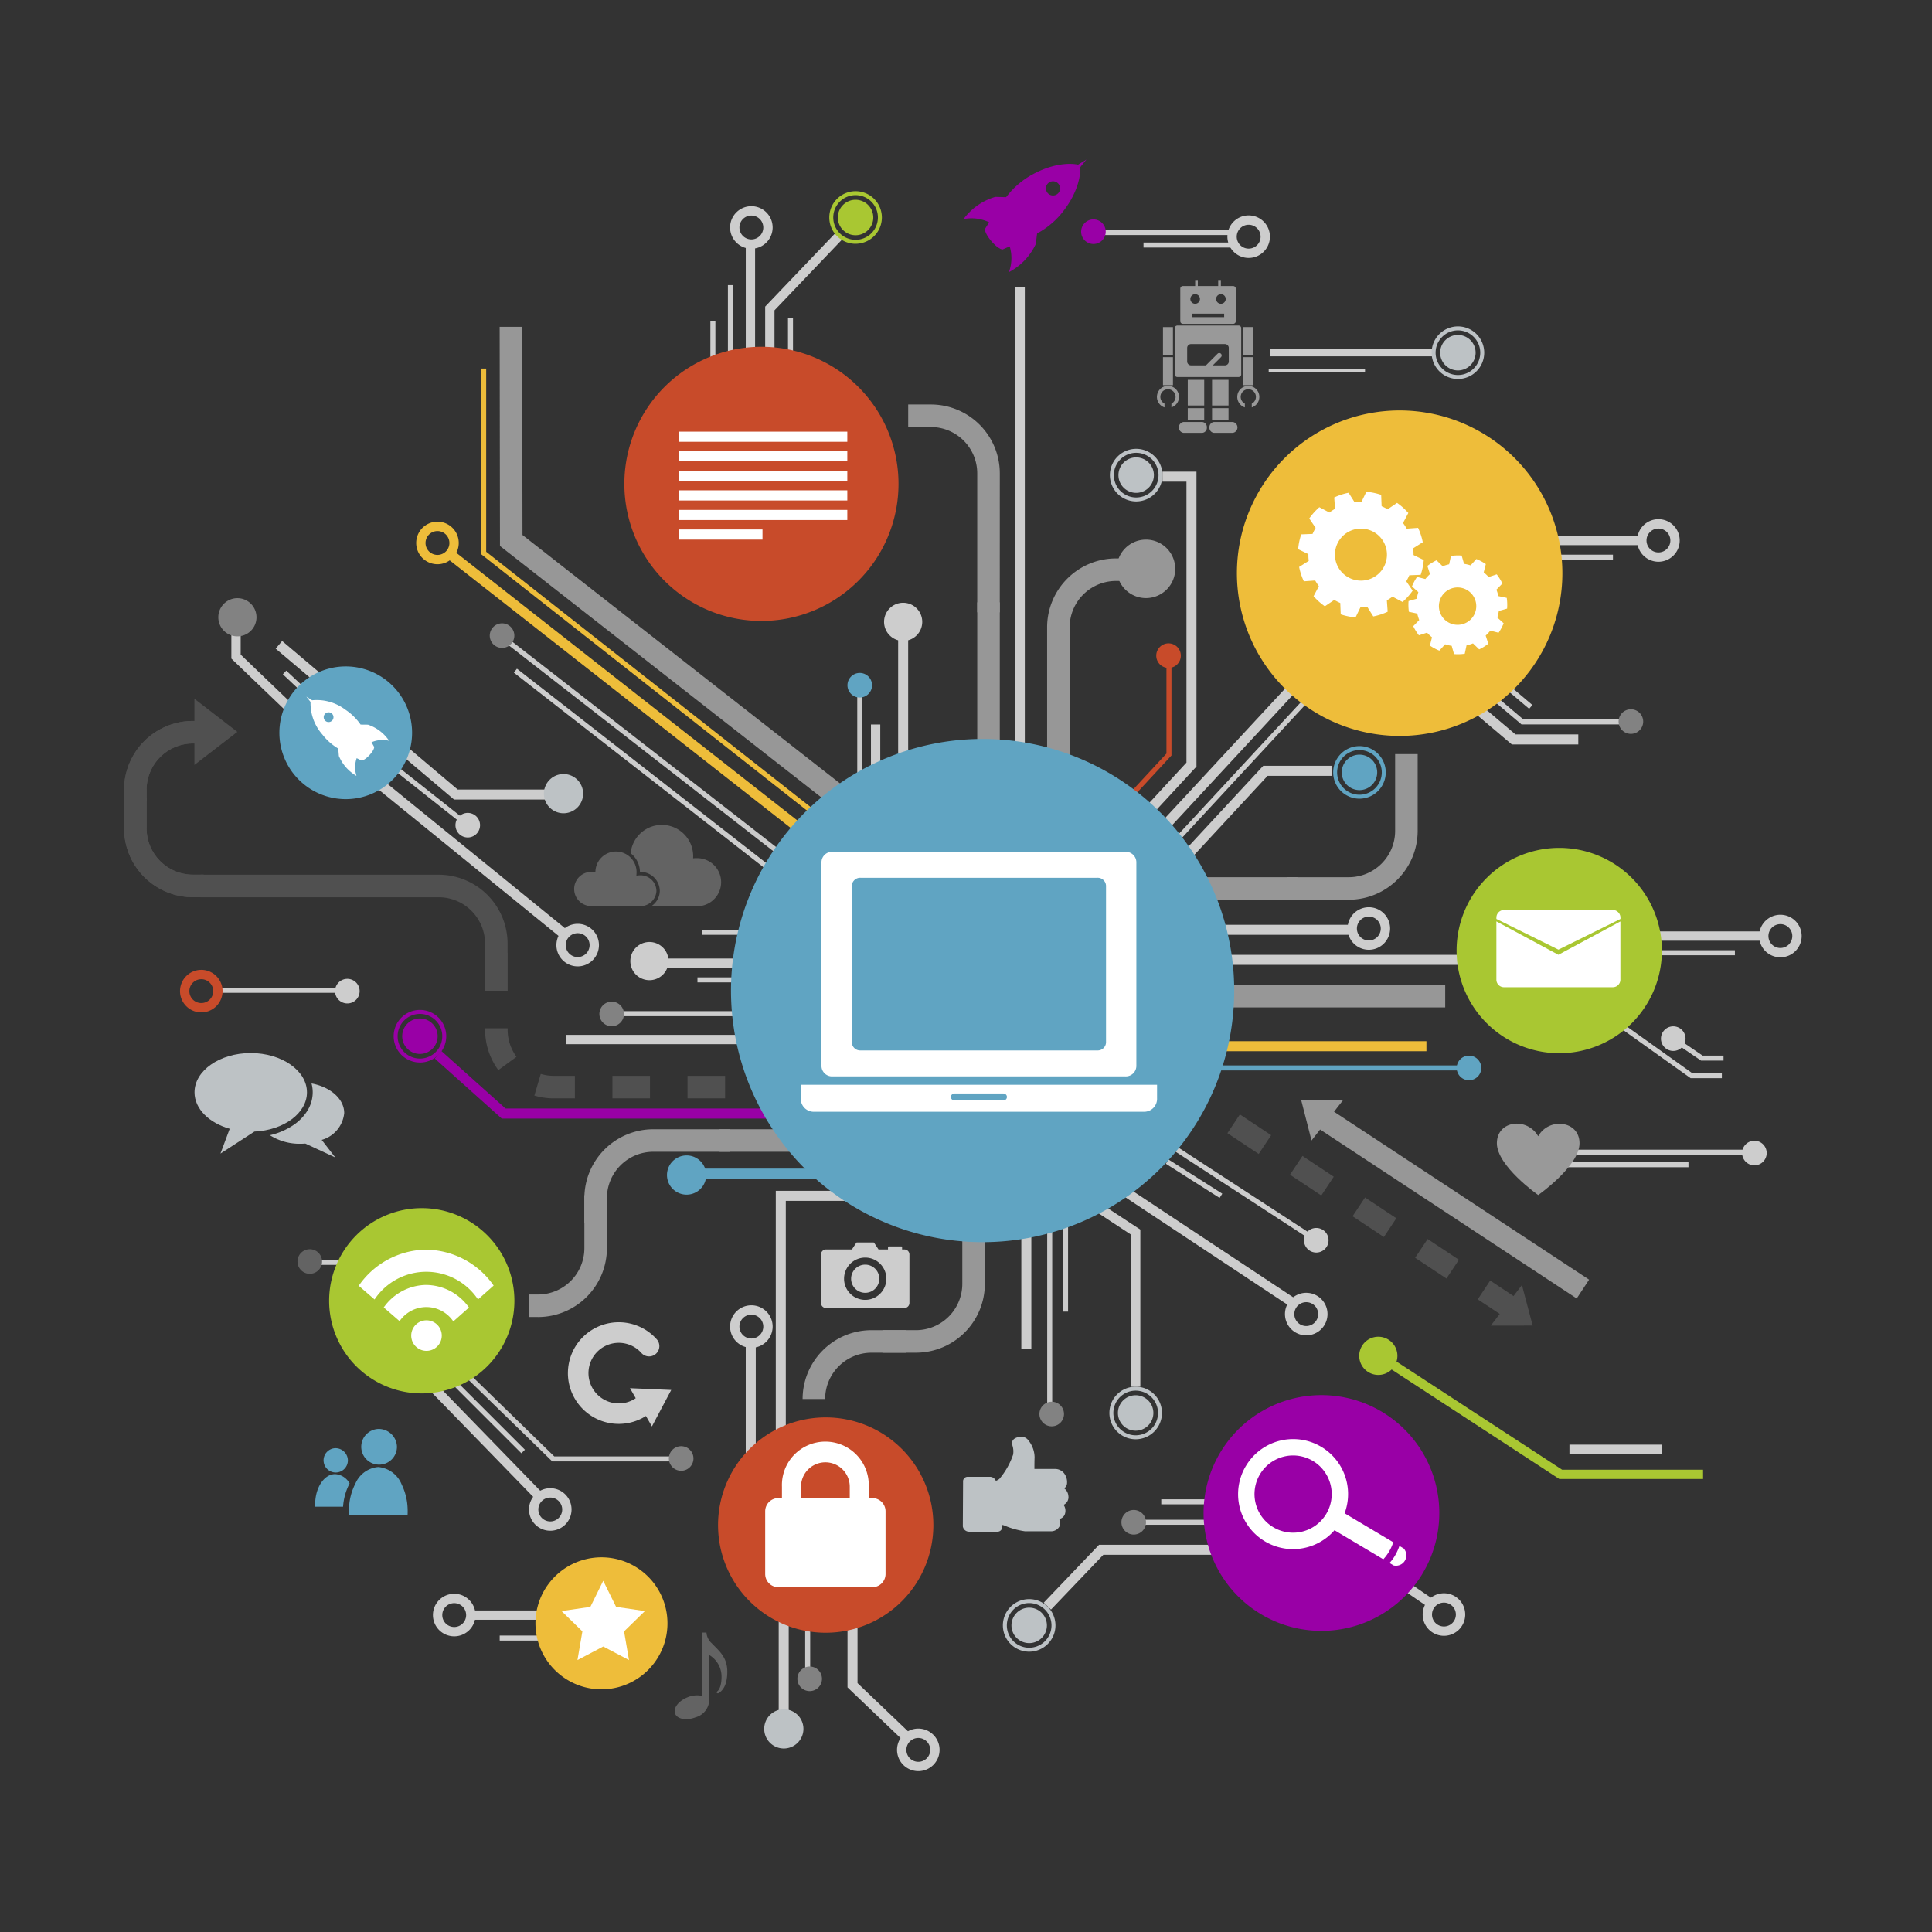 <svg xmlns="http://www.w3.org/2000/svg" xmlns:xlink="http://www.w3.org/1999/xlink" width="218" height="218" viewBox="0 0 218 218">
  <rect x="0" y="0" width="218" height="218" fill="#333333" stroke="none"/>
  <defs>
    <clipPath id="clip-path">
      <rect id="Rectangle_2458" data-name="Rectangle 2458" width="189.289" height="181.844" fill="none"/>
    </clipPath>
  </defs>
  <g id="Group_6501" data-name="Group 6501" transform="translate(-833 -1935)">
    <rect id="Rectangle_2486" data-name="Rectangle 2486" width="218" height="218" transform="translate(833 1935)" fill="none"/>
    <g id="Group_6498" data-name="Group 6498" transform="translate(847 1953)">
      <rect id="Rectangle_2389" data-name="Rectangle 2389" width="18.511" height="0.803" transform="translate(129.289 21.402)" fill="#cdcdcd"/>
      <rect id="Rectangle_2390" data-name="Rectangle 2390" width="20.199" height="1.13" transform="translate(63.755 113.861)" fill="#60a4c2"/>
      <path id="Path_26871" data-name="Path 26871" d="M214.583,515.068H184.4l-7.554-6.771.754-.841,7.232,6.482h29.751Z" transform="translate(-141.788 -406.857)" fill="#9900a6"/>
      <rect id="Rectangle_2391" data-name="Rectangle 2391" width="1.13" height="50.8" transform="translate(36.155 44.768) rotate(-51.877)" fill="#eebd3a"/>
      <rect id="Rectangle_2392" data-name="Rectangle 2392" width="0.565" height="43.523" transform="matrix(0.614, -0.789, 0.789, 0.614, 43.135, 54.603)" fill="#cacaca"/>
      <path id="Path_26872" data-name="Path 26872" d="M570.12,302.367l-.415-.384,4.68-5.051V286.749h.565v10.4Z" transform="translate(-456.766 -229.904)" fill="#c84b2a"/>
      <path id="Path_26873" data-name="Path 26873" d="M572.1,218.426l-.83-.766,6.63-7.183v-31.7h-2.709v-1.13h3.839v33.274Z" transform="translate(-458.024 -142.428)" fill="#cdcdcd"/>
      <rect id="Rectangle_2393" data-name="Rectangle 2393" width="18.787" height="1.13" transform="translate(120.009 86.35)" fill="#cdcdcd"/>
      <rect id="Rectangle_2394" data-name="Rectangle 2394" width="30.934" height="1.13" transform="translate(122.833 89.74)" fill="#cdcdcd"/>
      <g id="Group_6454" data-name="Group 6454">
        <g id="Group_6453" data-name="Group 6453" clip-path="url(#clip-path)">
          <path id="Path_26874" data-name="Path 26874" d="M698.812,430.419a2.4,2.4,0,1,1,2.4-2.4,2.4,2.4,0,0,1-2.4,2.4m0-3.743a1.346,1.346,0,1,0,1.346,1.346,1.348,1.348,0,0,0-1.346-1.346" transform="translate(-558.357 -341.249)" fill="#cdcdcd"/>
          <path id="Path_26875" data-name="Path 26875" d="M933.056,434.7a2.4,2.4,0,1,1,2.4-2.4,2.4,2.4,0,0,1-2.4,2.4m0-3.743A1.346,1.346,0,1,0,934.4,432.3a1.348,1.348,0,0,0-1.346-1.346" transform="translate(-746.164 -344.681)" fill="#cdcdcd"/>
          <path id="Path_26876" data-name="Path 26876" d="M232.893,761.091a2.4,2.4,0,1,1,2.4-2.4,2.4,2.4,0,0,1-2.4,2.4m0-3.743a1.346,1.346,0,1,0,1.346,1.346,1.348,1.348,0,0,0-1.346-1.346" transform="translate(-184.802 -606.368)" fill="#cdcdcd"/>
          <path id="Path_26877" data-name="Path 26877" d="M442.375,897.9a2.4,2.4,0,1,1,2.4-2.4,2.4,2.4,0,0,1-2.4,2.4m0-3.743a1.346,1.346,0,1,0,1.346,1.346,1.348,1.348,0,0,0-1.346-1.346" transform="translate(-352.756 -716.053)" fill="#cdcdcd"/>
          <path id="Path_26878" data-name="Path 26878" d="M630.408,36.628a2.4,2.4,0,1,1,2.4-2.4,2.4,2.4,0,0,1-2.4,2.4m0-3.743a1.346,1.346,0,1,0,1.346,1.346,1.348,1.348,0,0,0-1.346-1.346" transform="translate(-503.513 -25.523)" fill="#cdcdcd"/>
          <path id="Path_26879" data-name="Path 26879" d="M168.691,210.961a2.4,2.4,0,1,1,2.4-2.4,2.4,2.4,0,0,1-2.4,2.4m0-3.743a1.346,1.346,0,1,0,1.346,1.346,1.348,1.348,0,0,0-1.346-1.346" transform="translate(-133.328 -165.296)" fill="#eebd3a"/>
          <path id="Path_26880" data-name="Path 26880" d="M248.494,439.86a2.4,2.4,0,1,1,2.4-2.4,2.4,2.4,0,0,1-2.4,2.4m0-3.743a1.346,1.346,0,1,0,1.346,1.346,1.348,1.348,0,0,0-1.346-1.346" transform="translate(-197.311 -348.818)" fill="#cdcdcd"/>
          <path id="Path_26881" data-name="Path 26881" d="M347.357,657a2.4,2.4,0,1,1,2.4-2.4,2.4,2.4,0,0,1-2.4,2.4m0-3.743a1.346,1.346,0,1,0,1.346,1.346,1.348,1.348,0,0,0-1.346-1.346" transform="translate(-276.575 -522.915)" fill="#cdcdcd"/>
          <path id="Path_26882" data-name="Path 26882" d="M663.185,649.879a2.4,2.4,0,1,1,2.4-2.4,2.4,2.4,0,0,1-2.4,2.4m0-3.743a1.346,1.346,0,1,0,1.346,1.346,1.348,1.348,0,0,0-1.346-1.346" transform="translate(-529.793 -517.203)" fill="#cdcdcd"/>
          <path id="Path_26883" data-name="Path 26883" d="M347.357,31.4a2.4,2.4,0,1,1,2.4-2.4,2.4,2.4,0,0,1-2.4,2.4m0-3.743a1.346,1.346,0,1,0,1.346,1.346,1.348,1.348,0,0,0-1.346-1.346" transform="translate(-276.575 -21.334)" fill="#cdcdcd"/>
          <rect id="Rectangle_2395" data-name="Rectangle 2395" width="28.062" height="0.565" transform="translate(122.469 102.218)" fill="#60a4c2"/>
          <rect id="Rectangle_2396" data-name="Rectangle 2396" width="23.448" height="1.13" transform="translate(123.505 99.486)" fill="#eebd3a"/>
          <rect id="Rectangle_2397" data-name="Rectangle 2397" width="18.787" height="0.565" transform="translate(65.264 86.915)" fill="#cdcdcd"/>
          <rect id="Rectangle_2398" data-name="Rectangle 2398" width="18.787" height="0.565" transform="translate(64.699 92.282)" fill="#cdcdcd"/>
          <rect id="Rectangle_2399" data-name="Rectangle 2399" width="22.555" height="0.565" transform="translate(55.982 96.095)" fill="#cdcdcd"/>
          <path id="Path_26884" data-name="Path 26884" d="M68.151,271.995,61.068,265.2v-4.664h1.051v4.216l6.76,6.484Z" transform="translate(-48.962 -208.888)" fill="#cdcdcd"/>
          <path id="Path_26885" data-name="Path 26885" d="M590.805,298.219l-.829-.768,18.366-19.815h20.01v1.13H608.836Z" transform="translate(-473.019 -222.597)" fill="#cdcdcd"/>
          <path id="Path_26886" data-name="Path 26886" d="M556.6,365.672l-.829-.768,18.366-19.815h7.768v1.13h-7.275Z" transform="translate(-445.598 -276.678)" fill="#cdcdcd"/>
          <path id="Path_26887" data-name="Path 26887" d="M593.337,312.469l-.414-.384L611.2,292.361h19.887v.565h-19.64Z" transform="translate(-475.381 -234.403)" fill="#cdcdcd"/>
          <rect id="Rectangle_2400" data-name="Rectangle 2400" width="12.103" height="1.051" transform="translate(60.647 90.156)" fill="#cdcdcd"/>
          <rect id="Rectangle_2401" data-name="Rectangle 2401" width="20.764" height="1.051" transform="translate(49.912 98.771)" fill="#cdcdcd"/>
          <rect id="Rectangle_2402" data-name="Rectangle 2402" width="1.051" height="18.363" transform="translate(70.151 9.085)" fill="#cdcdcd"/>
          <path id="Path_26888" data-name="Path 26888" d="M748.631,692.282h-16.22l-20.9-13.646.575-.88,20.636,13.475h15.907Z" transform="translate(-570.462 -543.397)" fill="#a9c732"/>
          <path id="Path_26889" data-name="Path 26889" d="M365.961,63.262H364.91V49.586l8.056-8.439.76.725-7.765,8.135Z" transform="translate(-292.57 -32.99)" fill="#cdcdcd"/>
          <rect id="Rectangle_2403" data-name="Rectangle 2403" width="13.842" height="0.565" transform="translate(20.673 124.158)" fill="#cdcdcd"/>
          <path id="Path_26890" data-name="Path 26890" d="M524.283,795.783l-.817-.781,6.24-6.531h13.236v1.13H530.189Z" transform="translate(-419.693 -632.164)" fill="#cdcdcd"/>
          <rect id="Rectangle_2404" data-name="Rectangle 2404" width="10.029" height="0.565" transform="translate(113.784 153.483)" fill="#cacaca"/>
          <path id="Path_26891" data-name="Path 26891" d="M372.077,618.212h-1.13V587h8.192v1.13h-7.062Z" transform="translate(-297.41 -470.629)" fill="#cdcdcd"/>
          <rect id="Rectangle_2405" data-name="Rectangle 2405" width="1.13" height="15.538" transform="translate(70.147 133.457)" fill="#cdcdcd"/>
          <rect id="Rectangle_2406" data-name="Rectangle 2406" width="1.13" height="16.727" transform="translate(73.866 158.259)" fill="#cdcdcd"/>
          <rect id="Rectangle_2407" data-name="Rectangle 2407" width="0.565" height="26.67" transform="translate(111.346 107.199) rotate(-56.925)" fill="#cdcdcd"/>
          <rect id="Rectangle_2408" data-name="Rectangle 2408" width="0.565" height="21.753" transform="translate(104.163 120.768)" fill="#cacaca"/>
          <rect id="Rectangle_2409" data-name="Rectangle 2409" width="1.13" height="13.56" transform="translate(101.243 120.674)" fill="#cdcdcd"/>
          <path id="Path_26892" data-name="Path 26892" d="M240.861,169.511l-37.6-29.583V118.979h.565v20.674l37.383,29.414Z" transform="translate(-162.967 -95.393)" fill="#eebd3a"/>
          <rect id="Rectangle_2410" data-name="Rectangle 2410" width="1.13" height="20.623" transform="translate(87.344 53.438)" fill="#cdcdcd"/>
          <path id="Path_26893" data-name="Path 26893" d="M118.7,291.925H106.413L86.289,274.9l.73-.863,19.808,16.76H118.7Z" transform="translate(-69.183 -219.71)" fill="#cdcdcd"/>
          <path id="Path_26894" data-name="Path 26894" d="M716,260.575h-7.5l-20.124-17.027.73-.863,19.808,16.76H716Z" transform="translate(-551.911 -194.575)" fill="#cdcdcd"/>
          <path id="Path_26895" data-name="Path 26895" d="M726.511,251.189H714.331l-.079-.067-19.966-16.894.365-.431,19.887,16.827h11.974Z" transform="translate(-556.65 -187.449)" fill="#cdcdcd"/>
          <rect id="Rectangle_2411" data-name="Rectangle 2411" width="0.565" height="26.154" transform="translate(138.578 45.084) rotate(-49.764)" fill="#cdcdcd"/>
          <rect id="Rectangle_2412" data-name="Rectangle 2412" width="10.417" height="1.051" transform="translate(163.091 145.009)" fill="#cdcdcd"/>
          <rect id="Rectangle_2413" data-name="Rectangle 2413" width="1.13" height="53.817" transform="translate(100.506 14.372)" fill="#cdcdcd"/>
          <rect id="Rectangle_2414" data-name="Rectangle 2414" width="0.565" height="16.103" transform="translate(82.73 60.218)" fill="#cacaca"/>
          <rect id="Rectangle_2415" data-name="Rectangle 2415" width="1.051" height="12.571" transform="translate(84.276 63.749)" fill="#cdcdcd"/>
          <rect id="Rectangle_2416" data-name="Rectangle 2416" width="10.871" height="0.401" transform="translate(129.155 23.61)" fill="#cdcdcd"/>
          <rect id="Rectangle_2417" data-name="Rectangle 2417" width="15.255" height="0.565" transform="translate(10.032 93.46)" fill="#cdcdcd"/>
          <path id="Path_26896" data-name="Path 26896" d="M191.393,373.242a1.387,1.387,0,1,1-1.424-1.349,1.387,1.387,0,0,1,1.424,1.349" transform="translate(-151.227 -298.168)" fill="#cdcdcd"/>
          <rect id="Rectangle_2418" data-name="Rectangle 2418" width="0.565" height="12.067" transform="matrix(0.62, -0.784, 0.784, 0.62, 28.434, 67.282)" fill="#cdcdcd"/>
          <rect id="Rectangle_2419" data-name="Rectangle 2419" width="1.13" height="29.458" transform="matrix(0.631, -0.776, 0.776, 0.631, 26.558, 69.334)" fill="#cdcdcd"/>
          <path id="Path_26897" data-name="Path 26897" d="M57.952,251.826a2.154,2.154,0,1,1-2.154-2.154,2.154,2.154,0,0,1,2.154,2.154" transform="translate(-43.01 -200.177)" fill="#828282"/>
          <path id="Path_26898" data-name="Path 26898" d="M313.446,569.07a2.213,2.213,0,1,1-2.213-2.213,2.213,2.213,0,0,1,2.213,2.213" transform="translate(-247.76 -454.483)" fill="#60a4c2"/>
          <path id="Path_26899" data-name="Path 26899" d="M570.011,171.572a2,2,0,1,1-2-2,2,2,0,0,1,2,2" transform="translate(-453.81 -135.959)" fill="#bdc2c5"/>
          <path id="Path_26900" data-name="Path 26900" d="M564.091,170.615a2.967,2.967,0,1,1,2.967-2.967,2.97,2.97,0,0,1-2.967,2.967m0-5.485a2.519,2.519,0,1,0,2.519,2.518,2.521,2.521,0,0,0-2.519-2.518" transform="translate(-449.887 -132.035)" fill="#bdc2c5"/>
          <path id="Path_26901" data-name="Path 26901" d="M569.719,705.375a2,2,0,1,1-2-2,2,2,0,0,1,2,2" transform="translate(-453.576 -563.94)" fill="#bdc2c5"/>
          <path id="Path_26902" data-name="Path 26902" d="M563.8,704.419a2.966,2.966,0,1,1,2.966-2.966,2.97,2.97,0,0,1-2.966,2.966m0-5.485a2.519,2.519,0,1,0,2.519,2.519,2.522,2.522,0,0,0-2.519-2.519" transform="translate(-449.653 -560.018)" fill="#bdc2c5"/>
          <path id="Path_26903" data-name="Path 26903" d="M162.332,490.921a2,2,0,1,1-2-2,2,2,0,0,1,2,2" transform="translate(-126.95 -392)" fill="#9900a6"/>
          <path id="Path_26904" data-name="Path 26904" d="M156.411,489.963A2.966,2.966,0,1,1,159.377,487a2.969,2.969,0,0,1-2.966,2.966m0-5.485A2.519,2.519,0,1,0,158.93,487a2.522,2.522,0,0,0-2.519-2.519" transform="translate(-123.025 -388.075)" fill="#9900a6"/>
          <path id="Path_26905" data-name="Path 26905" d="M251.034,149.075l-37.225-29.127-.036-24.725,2.543,0,.034,23.488L252.6,147.072Z" transform="translate(-171.394 -76.343)" fill="#979797"/>
          <path id="Path_26906" data-name="Path 26906" d="M527.929,250.589h-2.543V234.816a7.778,7.778,0,0,1,7.769-7.769h2.731v2.542h-2.731a5.233,5.233,0,0,0-5.226,5.227Z" transform="translate(-421.233 -182.037)" fill="#979797"/>
          <rect id="Rectangle_2420" data-name="Rectangle 2420" width="11.019" height="2.542" transform="translate(121.386 80.982)" fill="#979797"/>
          <path id="Path_26907" data-name="Path 26907" d="M669.119,354.871H662.2v-2.542h6.92a5.232,5.232,0,0,0,5.226-5.227v-8.663h2.543V347.1a7.778,7.778,0,0,1-7.769,7.769" transform="translate(-530.924 -271.347)" fill="#979797"/>
          <rect id="Rectangle_2421" data-name="Rectangle 2421" width="2.543" height="16.61" transform="translate(96.269 49.965)" fill="#979797"/>
          <path id="Path_26908" data-name="Path 26908" d="M456.633,162.909H454.09V147.231A5.232,5.232,0,0,0,448.864,142H446.3v-2.542h2.568a7.778,7.778,0,0,1,7.769,7.769Z" transform="translate(-357.822 -111.815)" fill="#979797"/>
          <rect id="Rectangle_2422" data-name="Rectangle 2422" width="7.931" height="2.542" transform="translate(67.194 109.421)" fill="#979797"/>
          <path id="Path_26909" data-name="Path 26909" d="M264.543,562.552H262v-2.825a7.778,7.778,0,0,1,7.769-7.769h8.616V554.5h-8.616a5.232,5.232,0,0,0-5.226,5.227Z" transform="translate(-210.061 -442.537)" fill="#979797"/>
          <path id="Path_26910" data-name="Path 26910" d="M231.451,603.236h-1.035v-2.542h1.035a5.232,5.232,0,0,0,5.226-5.226v-5.98h2.543v5.98a7.778,7.778,0,0,1-7.769,7.769" transform="translate(-184.738 -472.627)" fill="#979797"/>
          <path id="Path_26911" data-name="Path 26911" d="M388.74,674.091H386.2a7.777,7.777,0,0,1,7.769-7.768h3.889v2.542h-3.889a5.232,5.232,0,0,0-5.226,5.226" transform="translate(-309.637 -534.23)" fill="#979797"/>
          <path id="Path_26912" data-name="Path 26912" d="M435.449,621.922h-3.785V619.38h3.785a5.232,5.232,0,0,0,5.226-5.226v-6.379h2.543v6.379a7.777,7.777,0,0,1-7.769,7.768" transform="translate(-346.091 -487.289)" fill="#979797"/>
          <path id="Path_26913" data-name="Path 26913" d="M571.642,219.653a3.3,3.3,0,1,1-3.3-3.3,3.3,3.3,0,0,1,3.3,3.3" transform="translate(-453.034 -173.466)" fill="#979797"/>
          <path id="Path_26914" data-name="Path 26914" d="M669.972,535.249l4.728.034-3.556,4.547Z" transform="translate(-537.156 -429.141)" fill="#979797"/>
          <path id="Path_26915" data-name="Path 26915" d="M782.631,645.2l-4.728.006,3.518-4.577Z" transform="translate(-623.69 -513.627)" fill="#505050"/>
          <path id="Path_26916" data-name="Path 26916" d="M659.652,566.646l-3.4-2.254,1.406-2.118,3.4,2.254Zm-6.928-4.6-3.531-2.343,1.406-2.118,3.531,2.343Zm-7.062-4.686-3.531-2.343,1.406-2.118,3.531,2.343Zm-7.061-4.687-3.531-2.343,1.406-2.118,3.531,2.343Zm-7.062-4.686-3.531-2.343,1.406-2.118,3.531,2.343Z" transform="translate(-503.511 -435.779)" fill="#505050"/>
          <rect id="Rectangle_2423" data-name="Rectangle 2423" width="2.543" height="36.131" transform="translate(133.733 108.646) rotate(-56.637)" fill="#979797"/>
          <path id="Path_26917" data-name="Path 26917" d="M232.57,468.119h-4.238v-2.542h4.238Zm-8.475,0h-4.238v-2.542h4.238Zm-8.475,0h-2.361a7.782,7.782,0,0,1-2.211-.32l.723-2.438a5.228,5.228,0,0,0,1.489.215h2.361Zm-8.638-3.19a7.71,7.71,0,0,1-1.493-4.579v-.141h2.543v.141a5.185,5.185,0,0,0,1,3.079Zm1.05-8.958h-2.543v-4.237h2.543Z" transform="translate(-164.753 -362.182)" fill="#505050"/>
          <path id="Path_26918" data-name="Path 26918" d="M8.993,374.759H7.769A7.777,7.777,0,0,1,0,366.991V363.6H2.543v3.39a5.232,5.232,0,0,0,5.226,5.226H8.993Z" transform="translate(0 -291.52)" fill="#505050"/>
          <path id="Path_26919" data-name="Path 26919" d="M8.993,374.759H7.769A7.777,7.777,0,0,1,0,366.991V363.6H2.543v3.39a5.232,5.232,0,0,0,5.226,5.226H8.993Z" transform="translate(0 -291.52)" fill="#505050"/>
          <path id="Path_26920" data-name="Path 26920" d="M2.543,328.552H0v-1.224a7.777,7.777,0,0,1,7.769-7.768h.848V322.1H7.769a5.232,5.232,0,0,0-5.226,5.226Z" transform="translate(0 -256.209)" fill="#505050"/>
          <path id="Path_26921" data-name="Path 26921" d="M2.543,328.552H0v-1.224a7.777,7.777,0,0,1,7.769-7.768h.848V322.1H7.769a5.232,5.232,0,0,0-5.226,5.226Z" transform="translate(0 -256.209)" fill="#505050"/>
          <path id="Path_26922" data-name="Path 26922" d="M44.878,310.668,40.033,314.4v-7.468Z" transform="translate(-32.097 -246.087)" fill="#505050"/>
          <path id="Path_26923" data-name="Path 26923" d="M78.214,416.073H75.671v-1.224a5.232,5.232,0,0,0-5.226-5.226H43.58V407.08H70.445a7.778,7.778,0,0,1,7.769,7.768Z" transform="translate(-34.941 -326.38)" fill="#505050"/>
          <rect id="Rectangle_2424" data-name="Rectangle 2424" width="25.426" height="2.542" transform="translate(123.646 93.13)" fill="#979797"/>
          <path id="Path_26924" data-name="Path 26924" d="M705.19,674.371a2.154,2.154,0,1,1,2.154-2.154,2.154,2.154,0,0,1-2.154,2.154" transform="translate(-563.665 -537.229)" fill="#a9c732"/>
          <path id="Path_26925" data-name="Path 26925" d="M290.318,449.686a2.154,2.154,0,1,1,2.154-2.154,2.154,2.154,0,0,1-2.154,2.154" transform="translate(-231.038 -357.086)" fill="#cdcdcd"/>
          <path id="Path_26926" data-name="Path 26926" d="M537.742,601.608h-1.051V584.45l-9.014-5.918.577-.878,9.488,6.229Z" transform="translate(-423.07 -463.139)" fill="#cdcdcd"/>
          <rect id="Rectangle_2425" data-name="Rectangle 2425" width="1.051" height="27.62" transform="translate(108.702 114.261) rotate(-56.472)" fill="#cdcdcd"/>
          <path id="Path_26927" data-name="Path 26927" d="M741.564,820.885a2.4,2.4,0,1,1,2.4-2.4,2.4,2.4,0,0,1-2.4,2.4m0-3.743a1.346,1.346,0,1,0,1.346,1.346,1.348,1.348,0,0,0-1.346-1.346" transform="translate(-592.634 -654.308)" fill="#cdcdcd"/>
          <rect id="Rectangle_2426" data-name="Rectangle 2426" width="1.051" height="7.013" transform="translate(141.466 159.458) rotate(-55.67)" fill="#cdcdcd"/>
          <path id="Path_26928" data-name="Path 26928" d="M410.292,24.927a2,2,0,1,1-2-2,2,2,0,0,1,2,2" transform="translate(-325.754 -18.385)" fill="#a9c732"/>
          <path id="Path_26929" data-name="Path 26929" d="M404.372,23.97A2.967,2.967,0,1,1,407.339,21a2.97,2.97,0,0,1-2.967,2.967m0-5.486A2.519,2.519,0,1,0,406.891,21a2.522,2.522,0,0,0-2.518-2.519" transform="translate(-321.831 -14.461)" fill="#a9c732"/>
          <path id="Path_26930" data-name="Path 26930" d="M509.1,826.283a2,2,0,1,1-2-2,2,2,0,0,1,2,2" transform="translate(-404.971 -660.88)" fill="#bdc2c5"/>
          <path id="Path_26931" data-name="Path 26931" d="M503.177,825.327a2.967,2.967,0,1,1,2.966-2.967,2.97,2.97,0,0,1-2.966,2.967m0-5.486a2.519,2.519,0,1,0,2.518,2.519,2.522,2.522,0,0,0-2.518-2.519" transform="translate(-401.048 -656.956)" fill="#bdc2c5"/>
          <path id="Path_26932" data-name="Path 26932" d="M418.309,846.663l-6.531-6.24V833.2h1.13v6.741l6.182,5.906Z" transform="translate(-330.147 -668.025)" fill="#cdcdcd"/>
          <path id="Path_26933" data-name="Path 26933" d="M590.279,276.74a1.387,1.387,0,1,1-1.424-1.349,1.388,1.388,0,0,1,1.424,1.349" transform="translate(-471.038 -220.797)" fill="#c84b2a"/>
          <path id="Path_26934" data-name="Path 26934" d="M761.286,511.4a1.387,1.387,0,1,1-1.424-1.349,1.387,1.387,0,0,1,1.424,1.349" transform="translate(-608.144 -408.936)" fill="#60a4c2"/>
          <path id="Path_26935" data-name="Path 26935" d="M414.522,293.6a1.387,1.387,0,1,1-1.424-1.349,1.387,1.387,0,0,1,1.424,1.349" transform="translate(-330.123 -234.317)" fill="#60a4c2"/>
          <path id="Path_26936" data-name="Path 26936" d="M853.441,314.263a1.387,1.387,0,1,1-1.424-1.349,1.387,1.387,0,0,1,1.424,1.349" transform="translate(-682.03 -250.881)" fill="#828282"/>
          <path id="Path_26937" data-name="Path 26937" d="M210.917,265.338a1.387,1.387,0,1,1-1.424-1.349,1.387,1.387,0,0,1,1.424,1.349" transform="translate(-166.881 -211.655)" fill="#828282"/>
          <path id="Path_26938" data-name="Path 26938" d="M273.315,480.7a1.387,1.387,0,1,1-1.424-1.349,1.387,1.387,0,0,1,1.424,1.349" transform="translate(-216.909 -384.327)" fill="#828282"/>
          <path id="Path_26939" data-name="Path 26939" d="M523.776,708.4a1.387,1.387,0,1,1-1.424-1.349,1.387,1.387,0,0,1,1.424,1.349" transform="translate(-417.718 -566.883)" fill="#828282"/>
          <rect id="Rectangle_2427" data-name="Rectangle 2427" width="0.565" height="21.753" transform="translate(76.854 150.645)" fill="#cacaca"/>
          <path id="Path_26940" data-name="Path 26940" d="M386.02,859.112a1.387,1.387,0,1,1-1.424-1.349,1.387,1.387,0,0,1,1.424,1.349" transform="translate(-307.271 -687.719)" fill="#828282"/>
          <path id="Path_26941" data-name="Path 26941" d="M570.459,770a1.387,1.387,0,1,1-1.424-1.349A1.387,1.387,0,0,1,570.459,770" transform="translate(-455.147 -616.271)" fill="#828282"/>
          <path id="Path_26942" data-name="Path 26942" d="M673.308,610.872a1.387,1.387,0,1,1,1.007-1.683,1.387,1.387,0,0,1-1.007,1.683" transform="translate(-538.447 -487.581)" fill="#cdcdcd"/>
          <path id="Path_26943" data-name="Path 26943" d="M101.484,621.6a1.387,1.387,0,1,1-1.424-1.349,1.386,1.386,0,0,1,1.424,1.349" transform="translate(-79.142 -497.293)" fill="#636363"/>
          <rect id="Rectangle_2428" data-name="Rectangle 2428" width="1.051" height="17.28" transform="matrix(0.717, -0.697, 0.697, 0.717, 34.653, 139.058)" fill="#cdcdcd"/>
          <path id="Path_26944" data-name="Path 26944" d="M243.381,351.99a2.213,2.213,0,1,1-2.213-2.213,2.213,2.213,0,0,1,2.213,2.213" transform="translate(-191.584 -280.437)" fill="#bdc2c5"/>
          <path id="Path_26945" data-name="Path 26945" d="M368.786,884.309a2.213,2.213,0,1,1-2.213-2.213,2.213,2.213,0,0,1,2.213,2.213" transform="translate(-292.129 -707.229)" fill="#bdc2c5"/>
          <path id="Path_26946" data-name="Path 26946" d="M214.652,696.873H200.06l-.082-.08-10.713-10.43.394-.4,10.63,10.349h14.363Z" transform="translate(-151.745 -549.973)" fill="#cacaca"/>
          <path id="Path_26947" data-name="Path 26947" d="M312.868,733.705a1.387,1.387,0,1,1-1.424-1.349,1.387,1.387,0,0,1,1.424,1.349" transform="translate(-248.621 -587.173)" fill="#828282"/>
          <path id="Path_26948" data-name="Path 26948" d="M120.086,467.773a1.387,1.387,0,1,1,1.424,1.349,1.387,1.387,0,0,1-1.424-1.349" transform="translate(-96.28 -373.899)" fill="#cdcdcd"/>
          <rect id="Rectangle_2429" data-name="Rectangle 2429" width="20.999" height="0.565" transform="translate(163.055 111.728)" fill="#cdcdcd"/>
          <path id="Path_26949" data-name="Path 26949" d="M920.968,559.926a1.387,1.387,0,1,1,1.424,1.349,1.387,1.387,0,0,1-1.424-1.349" transform="translate(-738.394 -447.784)" fill="#cdcdcd"/>
          <rect id="Rectangle_2430" data-name="Rectangle 2430" width="15.255" height="0.565" transform="translate(161.266 113.14)" fill="#cdcdcd"/>
          <rect id="Rectangle_2431" data-name="Rectangle 2431" width="15.726" height="0.565" transform="translate(109.285 7.955)" fill="#cdcdcd"/>
          <path id="Path_26950" data-name="Path 26950" d="M547.528,35.43a1.387,1.387,0,1,1-1.424-1.349,1.387,1.387,0,0,1,1.424,1.349" transform="translate(-436.762 -27.324)" fill="#9900a6"/>
          <rect id="Rectangle_2432" data-name="Rectangle 2432" width="10.406" height="0.565" transform="translate(115.029 9.367)" fill="#cdcdcd"/>
          <path id="Path_26951" data-name="Path 26951" d="M436.888,254.436a2.154,2.154,0,1,1-2.154-2.154,2.154,2.154,0,0,1,2.154,2.154" transform="translate(-346.825 -202.269)" fill="#cdcdcd"/>
          <rect id="Rectangle_2433" data-name="Rectangle 2433" width="16.138" height="1.051" transform="translate(169.235 87.097)" fill="#cdcdcd"/>
          <rect id="Rectangle_2434" data-name="Rectangle 2434" width="0.565" height="10.92" transform="translate(37.108 138.26) rotate(-45.001)" fill="#cdcdcd"/>
          <rect id="Rectangle_2435" data-name="Rectangle 2435" width="0.565" height="41.507" transform="translate(43.982 57.898) rotate(-52.061)" fill="#cdcdcd"/>
          <rect id="Rectangle_2436" data-name="Rectangle 2436" width="0.565" height="6.462" transform="matrix(0.685, -0.729, 0.729, 0.685, 17.915, 58.084)" fill="#cdcdcd"/>
          <rect id="Rectangle_2437" data-name="Rectangle 2437" width="0.565" height="14.314" transform="translate(105.952 115.683)" fill="#cdcdcd"/>
          <rect id="Rectangle_2438" data-name="Rectangle 2438" width="6.215" height="0.565" transform="translate(117.033 151.175)" fill="#cdcdcd"/>
          <rect id="Rectangle_2439" data-name="Rectangle 2439" width="0.565" height="7.192" transform="matrix(0.536, -0.844, 0.844, 0.536, 117.547, 113.313)" fill="#cdcdcd"/>
          <rect id="Rectangle_2440" data-name="Rectangle 2440" width="14.314" height="0.565" transform="translate(167.446 89.222)" fill="#cdcdcd"/>
          <path id="Path_26952" data-name="Path 26952" d="M863.646,209.538a2.4,2.4,0,1,1,2.4-2.4,2.4,2.4,0,0,1-2.4,2.4m0-3.743a1.346,1.346,0,1,0,1.346,1.346,1.348,1.348,0,0,0-1.346-1.346" transform="translate(-690.514 -164.155)" fill="#cdcdcd"/>
          <rect id="Rectangle_2441" data-name="Rectangle 2441" width="15.007" height="1.051" transform="translate(156.606 42.461)" fill="#cdcdcd"/>
          <rect id="Rectangle_2442" data-name="Rectangle 2442" width="13.183" height="0.565" transform="translate(154.817 44.586)" fill="#cdcdcd"/>
          <path id="Path_26953" data-name="Path 26953" d="M178.22,821.2a2.4,2.4,0,1,1,2.4-2.4,2.4,2.4,0,0,1-2.4,2.4m0-3.743a1.346,1.346,0,1,0,1.346,1.346,1.348,1.348,0,0,0-1.346-1.346" transform="translate(-140.968 -654.564)" fill="#cdcdcd"/>
          <rect id="Rectangle_2443" data-name="Rectangle 2443" width="16.138" height="1.051" transform="translate(38.771 163.717)" fill="#cdcdcd"/>
          <rect id="Rectangle_2444" data-name="Rectangle 2444" width="14.314" height="0.565" transform="translate(42.384 166.55)" fill="#cdcdcd"/>
          <rect id="Rectangle_2445" data-name="Rectangle 2445" width="0.565" height="12.053" transform="translate(68.135 14.17)" fill="#cdcdcd"/>
          <rect id="Rectangle_2446" data-name="Rectangle 2446" width="0.565" height="12.053" transform="translate(74.914 17.842)" fill="#cdcdcd"/>
          <rect id="Rectangle_2447" data-name="Rectangle 2447" width="0.565" height="12.948" transform="translate(66.157 18.219)" fill="#cdcdcd"/>
          <path id="Path_26954" data-name="Path 26954" d="M887.275,502.234H884.74l-3.179-2.168.318-.467,3.035,2.069h2.361Z" transform="translate(-706.799 -400.558)" fill="#cdcdcd"/>
          <path id="Path_26955" data-name="Path 26955" d="M861.645,497.083h-3.527l-8.29-5.914.328-.46,8.143,5.809h3.346Z" transform="translate(-681.357 -393.43)" fill="#cdcdcd"/>
          <path id="Path_26956" data-name="Path 26956" d="M697.1,340.755a2,2,0,1,1-2-2,2,2,0,0,1,2,2" transform="translate(-555.702 -271.603)" fill="#60a4c2"/>
          <path id="Path_26957" data-name="Path 26957" d="M691.177,339.8a2.966,2.966,0,1,1,2.966-2.966,2.97,2.97,0,0,1-2.966,2.966m0-5.485a2.519,2.519,0,1,0,2.518,2.519,2.522,2.522,0,0,0-2.518-2.519" transform="translate(-551.779 -267.68)" fill="#60a4c2"/>
          <path id="Path_26958" data-name="Path 26958" d="M753.137,101.881a2,2,0,1,1-2-2,2,2,0,0,1,2,2" transform="translate(-600.633 -80.084)" fill="#bdc2c5"/>
          <path id="Path_26959" data-name="Path 26959" d="M747.218,100.923a2.967,2.967,0,1,1,2.966-2.967,2.97,2.97,0,0,1-2.966,2.967m0-5.485a2.519,2.519,0,1,0,2.519,2.518,2.521,2.521,0,0,0-2.519-2.518" transform="translate(-596.71 -76.159)" fill="#bdc2c5"/>
          <path id="Path_26960" data-name="Path 26960" d="M607.124,69.258h-1.385v-.682h-.3v.682h-2.3v-.682h-.3v.682h-1.385a.294.294,0,0,0-.294.294v3.675a.294.294,0,0,0,.294.294h5.675a.294.294,0,0,0,.294-.294V69.552a.294.294,0,0,0-.294-.294m-4.832,1.459a.541.541,0,1,1,.541.541.541.541,0,0,1-.541-.541m3.814,2.049h-3.64v-.394h3.64Zm-.366-1.508a.541.541,0,1,1,.541-.541.541.541,0,0,1-.541.541" transform="translate(-481.981 -54.981)" fill="#999"/>
          <path id="Path_26961" data-name="Path 26961" d="M592.457,98.533h-1.125V95.368h1.125Z" transform="translate(-474.106 -76.462)" fill="#999"/>
          <path id="Path_26962" data-name="Path 26962" d="M592.457,115.653h-1.125v-3.166h1.125Z" transform="translate(-474.106 -90.188)" fill="#999"/>
          <path id="Path_26963" data-name="Path 26963" d="M589.118,128.817a1.249,1.249,0,0,0-.391,2.434v-.426a.858.858,0,1,1,.782,0v.426a1.249,1.249,0,0,0-.391-2.434" transform="translate(-471.329 -103.28)" fill="#999"/>
          <path id="Path_26964" data-name="Path 26964" d="M638.19,98.533h-1.125V95.368h1.125Z" transform="translate(-510.772 -76.462)" fill="#999"/>
          <path id="Path_26965" data-name="Path 26965" d="M638.19,115.653h-1.125v-3.166h1.125Z" transform="translate(-510.772 -90.188)" fill="#999"/>
          <path id="Path_26966" data-name="Path 26966" d="M634.851,128.817a1.249,1.249,0,0,0-.391,2.434v-.426a.858.858,0,1,1,.782,0v.426a1.249,1.249,0,0,0-.391-2.434" transform="translate(-507.996 -103.28)" fill="#999"/>
          <path id="Path_26967" data-name="Path 26967" d="M605.245,94.508h-6.909a.294.294,0,0,0-.294.294v5.219a.294.294,0,0,0,.294.294h6.909a.294.294,0,0,0,.294-.294V94.8a.294.294,0,0,0-.294-.294m-1.106,4.06A.437.437,0,0,1,603.7,99h-1.37l.929-.929a.273.273,0,0,0-.386-.386L601.56,99h-1.681a.437.437,0,0,1-.437-.437v-1.53a.437.437,0,0,1,.437-.437H603.7a.437.437,0,0,1,.437.437Z" transform="translate(-479.486 -75.773)" fill="#999"/>
          <rect id="Rectangle_2448" data-name="Rectangle 2448" width="1.857" height="2.895" transform="translate(120.022 24.861)" fill="#999"/>
          <rect id="Rectangle_2449" data-name="Rectangle 2449" width="1.857" height="1.373" transform="translate(120.022 28.056)" fill="#999"/>
          <path id="Path_26968" data-name="Path 26968" d="M603.5,150.006a.578.578,0,0,1-.532.615h-2.1a.621.621,0,0,1,0-1.229h2.1a.578.578,0,0,1,.532.615" transform="translate(-481.322 -119.776)" fill="#999"/>
          <rect id="Rectangle_2450" data-name="Rectangle 2450" width="1.857" height="2.895" transform="translate(122.765 24.861)" fill="#999"/>
          <rect id="Rectangle_2451" data-name="Rectangle 2451" width="1.857" height="1.373" transform="translate(122.765 28.056)" fill="#999"/>
          <path id="Path_26969" data-name="Path 26969" d="M617.762,150.006a.578.578,0,0,0,.533.615h2.1a.621.621,0,0,0,0-1.229h-2.1a.578.578,0,0,0-.533.615" transform="translate(-495.296 -119.776)" fill="#999"/>
          <path id="Path_26970" data-name="Path 26970" d="M91.4,529.231c0-1.606-1.565-2.956-3.688-3.347a3.824,3.824,0,0,1,.133,1,3.939,3.939,0,0,1-.593,2.063,5.363,5.363,0,0,1-1.544,1.606,7.8,7.8,0,0,1-2.695,1.171,6.205,6.205,0,0,0,3.433.966q.288,0,.567-.022l3.376,1.565-1.53-1.98a3.5,3.5,0,0,0,2.54-3.023" transform="translate(-66.56 -421.632)" fill="#bdc2c5"/>
          <path id="Path_26971" data-name="Path 26971" d="M52.788,513.012c0-2.447-2.84-4.432-6.343-4.432s-6.343,1.984-6.343,4.432c0,1.862,1.642,3.455,3.97,4.112l-1.043,2.8,3.83-2.484c3.311-.149,5.93-2.072,5.93-4.423" transform="translate(-32.152 -407.759)" fill="#bdc2c5"/>
          <path id="Path_26972" data-name="Path 26972" d="M489.156,732.256a1.622,1.622,0,0,0-.4-1.207,1.3,1.3,0,0,0-.98-.409h-2.3c0-.333,0-.857.019-1.321a3.08,3.08,0,0,0-.711-1.916.975.975,0,0,0-.588-.377,1.578,1.578,0,0,0-.193-.012c-.425,0-.927.17-1.025.542a1.061,1.061,0,0,0,.04.513,2.164,2.164,0,0,1,.053.955,8.522,8.522,0,0,1-1.55,2.741,1.383,1.383,0,0,1-.4.219.712.712,0,0,0-.643-.456h-2.532a.511.511,0,0,0-.521.574l-.027,4.973a.319.319,0,0,0,0,.043.709.709,0,0,0,.68.6h3.231a.512.512,0,0,0,.518-.6l-.022-.165a1.2,1.2,0,0,1,.262.061,9.058,9.058,0,0,0,2.331.658h2.882a1.077,1.077,0,0,0,1.049-.595.976.976,0,0,0-.033-.73c0-.02,0-.038,0-.05s0-.01,0-.015a.839.839,0,0,0,.655-.69,1.155,1.155,0,0,0-.183-.9.95.95,0,0,0,.539-1.015,1.186,1.186,0,0,0-.47-.849.763.763,0,0,0,.322-.57" transform="translate(-382.756 -582.89)" fill="#bdc2c5"/>
          <path id="Path_26973" data-name="Path 26973" d="M295.705,382.448a3.033,3.033,0,0,0-.314.016c.005-.081.009-.162.009-.243a3.535,3.535,0,0,0-7.054-.327A2.7,2.7,0,0,1,289.392,384h.026a2.172,2.172,0,0,1,2.216,2.12,2.1,2.1,0,0,1-.97,1.751h5.056a2.714,2.714,0,1,0-.015-5.422" transform="translate(-231.184 -303.615)" fill="#636363"/>
          <path id="Path_26974" data-name="Path 26974" d="M265.471,398.336a1.789,1.789,0,0,0-1.833-1.737,2,2,0,0,0-.2.011l-.227.024.016-.227c0-.055.005-.108.005-.16a2.322,2.322,0,0,0-4.637-.189l-.016.2-.2-.026a1.972,1.972,0,0,0-.255-.017,1.928,1.928,0,0,0-.01,3.857h5.538a1.79,1.79,0,0,0,1.823-1.737" transform="translate(-205.404 -315.832)" fill="#636363"/>
          <path id="Path_26975" data-name="Path 26975" d="M406.082,617.174h-.26v-.252a.091.091,0,0,0-.091-.091h-1.409a.091.091,0,0,0-.09.091v.252h-1.068l-.453-.687a.115.115,0,0,0-.122-.1h-1.855a.114.114,0,0,0-.122.1l-.454.687h-2.919a.568.568,0,0,0-.568.569v5.47a.568.568,0,0,0,.568.568h8.844a.568.568,0,0,0,.568-.568v-5.47a.568.568,0,0,0-.568-.569m-4.422,5.689a2.386,2.386,0,1,1,2.386-2.386,2.386,2.386,0,0,1-2.386,2.386" transform="translate(-318.034 -494.19)" fill="#cdcdcd"/>
          <path id="Path_26976" data-name="Path 26976" d="M415.411,629.019a1.59,1.59,0,1,0,1.59,1.59,1.59,1.59,0,0,0-1.59-1.59" transform="translate(-331.784 -504.322)" fill="#cdcdcd"/>
          <path id="Path_26977" data-name="Path 26977" d="M790.707,550.967c0,2.576-4.663,5.844-4.663,5.844s-4.663-3.268-4.663-5.844,3.4-2.987,4.663-.791c1.188-2.154,4.663-1.784,4.663.791" transform="translate(-626.479 -439.968)" fill="#999"/>
          <path id="Path_26978" data-name="Path 26978" d="M316.966,838.432h-.5v7.146a2.673,2.673,0,0,0-1.6.144c-1.036.4-1.68,1.229-1.439,1.857s1.276.814,2.312.416a2.1,2.1,0,0,0,1.486-1.536h0v-5.525a2.829,2.829,0,0,1,1.441,2.395c.018,1.109-.282,1.578-.451,1.713-.234.187.02.315.172.2.281-.21.93-.7.93-2.4s-1.024-2.41-1.752-3.2a1.782,1.782,0,0,1-.6-1.216" transform="translate(-251.251 -672.22)" fill="#636363"/>
          <path id="Path_26979" data-name="Path 26979" d="M485.941,9.546l.152-1.206a9.3,9.3,0,0,0,2.72-2.218C491.2,3.234,490.96.867,490.96.867l.7-.867-.944.582s-2.3-.6-5.52,1.32a9.3,9.3,0,0,0-2.6,2.347l-1.221-.034a6.837,6.837,0,0,0-3.583,2.506,4.6,4.6,0,0,1,2.888.361l-.469.748s-.076.447.727,1.384,1.261.934,1.261.934L483,9.8a4.605,4.605,0,0,1-.086,2.906,6.832,6.832,0,0,0,3.023-3.159m1.341-5.772a.8.8,0,1,1,1.132.087.8.8,0,0,1-1.132-.087" transform="translate(-383.07)" fill="#9900a6"/>
          <path id="Path_26980" data-name="Path 26980" d="M111.023,748.247c-1.247,0-2.257,1.527-2.257,3.41,0,.09,0,.18.007.268h3.141a6.7,6.7,0,0,1,.737-2.629,1.991,1.991,0,0,0-1.628-1.048" transform="translate(-87.204 -599.914)" fill="#60a4c2"/>
          <path id="Path_26981" data-name="Path 26981" d="M114.347,733.492a1.372,1.372,0,1,0,1.436,1.371,1.4,1.4,0,0,0-1.436-1.371" transform="translate(-90.528 -588.084)" fill="#60a4c2"/>
          <path id="Path_26982" data-name="Path 26982" d="M133.95,746.224a3.149,3.149,0,0,0-2.658-2.016,3.073,3.073,0,0,0-2.574,1.853,6.52,6.52,0,0,0-.716,2.551c-.015.2-.024.4-.024.6,0,.132,0,.263.01.393H134.6c.007-.13.009-.26.009-.393,0-.1,0-.2-.006-.295a6.691,6.691,0,0,0-.649-2.694" transform="translate(-102.608 -596.675)" fill="#60a4c2"/>
          <path id="Path_26983" data-name="Path 26983" d="M136.176,722.546a2.014,2.014,0,1,0,2.106,2.013,2.062,2.062,0,0,0-2.106-2.013" transform="translate(-107.491 -579.308)" fill="#60a4c2"/>
          <path id="Path_26984" data-name="Path 26984" d="M252.6,667.514a5.736,5.736,0,0,0,8.806,4.848l.674,1.179,1.09-2.059,1.09-2.058-2.327-.1-2.327-.1.647,1.131a3.379,3.379,0,0,1-1.914.586,3.418,3.418,0,1,1,2.554-5.69,1.16,1.16,0,1,0,1.733-1.543,5.738,5.738,0,0,0-10.025,3.814" transform="translate(-202.52 -530.585)" fill="#cdcdcd"/>
          <path id="Path_26985" data-name="Path 26985" d="M34.26,466.046a2.4,2.4,0,1,1,2.4-2.4,2.4,2.4,0,0,1-2.4,2.4m0-3.743a1.346,1.346,0,1,0,1.346,1.346A1.348,1.348,0,0,0,34.26,462.3" transform="translate(-25.546 -369.813)" fill="#c84b2a"/>
          <path id="Path_26986" data-name="Path 26986" d="M875.411,495.927a1.387,1.387,0,1,1,1.918-.41,1.387,1.387,0,0,1-1.918.41" transform="translate(-701.361 -395.568)" fill="#cdcdcd"/>
          <path id="Path_26987" data-name="Path 26987" d="M362.377,728.123a12.148,12.148,0,1,1-12.148-12.148,12.148,12.148,0,0,1,12.148,12.148" transform="translate(-271.059 -574.039)" fill="#c84b2a"/>
          <path id="Path_26988" data-name="Path 26988" d="M249.007,802.25a7.448,7.448,0,1,1-8.2-6.606,7.447,7.447,0,0,1,8.2,6.606" transform="translate(-187.735 -637.88)" fill="#eebd3a"/>
          <path id="Path_26989" data-name="Path 26989" d="M640.9,714.773a13.3,13.3,0,1,1-14.99-11.364,13.3,13.3,0,0,1,14.99,11.364" transform="translate(-492.617 -563.864)" fill="#9900a6"/>
          <path id="Path_26990" data-name="Path 26990" d="M781.62,403.395a11.583,11.583,0,1,1-11.583-11.583,11.583,11.583,0,0,1,11.583,11.583" transform="translate(-608.097 -314.139)" fill="#a9c732"/>
          <path id="Path_26991" data-name="Path 26991" d="M103.383,296.011a7.487,7.487,0,1,1-7.487-7.486,7.487,7.487,0,0,1,7.487,7.486" transform="translate(-70.884 -231.328)" fill="#60a4c2"/>
          <path id="Path_26992" data-name="Path 26992" d="M402.228,358.2a28.391,28.391,0,1,1-28.391-28.391A28.391,28.391,0,0,1,402.228,358.2" transform="translate(-276.964 -264.43)" fill="#60a4c2"/>
          <path id="Path_26993" data-name="Path 26993" d="M137.626,607.31a10.453,10.453,0,1,1-10.452-10.452,10.452,10.452,0,0,1,10.452,10.452" transform="translate(-93.582 -478.536)" fill="#a9c732"/>
          <path id="Path_26994" data-name="Path 26994" d="M670.138,161.194a18.362,18.362,0,1,1-18.362-18.363,18.363,18.363,0,0,1,18.362,18.363" transform="translate(-507.845 -114.516)" fill="#eebd3a"/>
          <path id="Path_26995" data-name="Path 26995" d="M315.689,122.055a15.467,15.467,0,1,1-15.467-15.467,15.467,15.467,0,0,1,15.467,15.467" transform="translate(-228.304 -85.458)" fill="#c84b2a"/>
          <path id="Path_26996" data-name="Path 26996" d="M681.244,195.487l1.085-.686a7.074,7.074,0,0,0-.531-1.622l-1.282.093a5.778,5.778,0,0,0-.417-.637l.6-1.134a7.181,7.181,0,0,0-1.273-1.138l-1.063.72a6,6,0,0,0-.679-.345l-.05-1.28a7.041,7.041,0,0,0-1.672-.349l-.559,1.154c-.186,0-.375.005-.564.021-.066.006-.131.015-.195.022l-.685-1.086a7.085,7.085,0,0,0-1.623.531l.093,1.282a5.727,5.727,0,0,0-.636.417l-1.136-.6a7.133,7.133,0,0,0-1.138,1.273l.721,1.062a5.951,5.951,0,0,0-.345.678l-1.281.05a7.084,7.084,0,0,0-.348,1.673l1.154.559c0,.187,0,.375.021.564.007.066.014.13.022.195l-1.086.685a7.077,7.077,0,0,0,.531,1.623l1.281-.093a5.943,5.943,0,0,0,.417.637l-.6,1.135a7.109,7.109,0,0,0,1.273,1.139l1.062-.72a5.819,5.819,0,0,0,.678.345l.051,1.281a7.086,7.086,0,0,0,1.672.348l.56-1.154c.186,0,.375-.005.564-.021.065-.006.13-.015.194-.023l.685,1.087a7.088,7.088,0,0,0,1.623-.531l-.092-1.282a6.084,6.084,0,0,0,.636-.417l1.135.6a7.2,7.2,0,0,0,1.139-1.273l-.72-1.062a6.22,6.22,0,0,0,.345-.678l1.281-.05a7.046,7.046,0,0,0,.348-1.672l-1.153-.559c0-.186-.005-.375-.022-.564-.005-.065-.014-.129-.022-.194m-2.968.454a2.934,2.934,0,1,1-3.178-2.668,2.935,2.935,0,0,1,3.178,2.668" transform="translate(-535.787 -151.619)" fill="#fff"/>
          <path id="Path_26997" data-name="Path 26997" d="M740.092,227.781a4.574,4.574,0,0,0-.555-.523l.237-.937a5.6,5.6,0,0,0-1.068-.572l-.65.717a4.774,4.774,0,0,0-.74-.174l-.265-.932a5.577,5.577,0,0,0-1.209.04l-.206.944a4.645,4.645,0,0,0-.727.222l-.695-.674a5.406,5.406,0,0,0-.533.29,5.636,5.636,0,0,0-.5.347l.295.923a4.741,4.741,0,0,0-.522.554l-.937-.236a5.608,5.608,0,0,0-.572,1.067l.718.651a4.738,4.738,0,0,0-.174.74l-.931.265a5.54,5.54,0,0,0,.038,1.21l.945.2a4.779,4.779,0,0,0,.221.729l-.674.694a5.275,5.275,0,0,0,.291.531,5.78,5.78,0,0,0,.347.5l.922-.3a4.737,4.737,0,0,0,.554.522l-.236.938a5.573,5.573,0,0,0,1.066.57l.651-.717a4.635,4.635,0,0,0,.74.173l.265.932a5.658,5.658,0,0,0,1.21-.038l.2-.945a4.668,4.668,0,0,0,.729-.222l.7.674a5.415,5.415,0,0,0,.531-.29,5.6,5.6,0,0,0,.5-.348l-.3-.921a4.741,4.741,0,0,0,.521-.554l.938.236a5.549,5.549,0,0,0,.571-1.067l-.717-.652a4.789,4.789,0,0,0,.174-.738l.931-.265a5.66,5.66,0,0,0-.038-1.211l-.945-.2a4.885,4.885,0,0,0-.222-.728l.674-.694a5.627,5.627,0,0,0-.292-.533,5.563,5.563,0,0,0-.347-.5Zm-1.712,2.171a2.108,2.108,0,1,1-2.9-.679,2.109,2.109,0,0,1,2.9.679" transform="translate(-586.121 -180.672)" fill="#fff"/>
          <path id="Path_26998" data-name="Path 26998" d="M431.27,394.047H398.2a1.19,1.19,0,0,0-1.23,1.145v23.049a1.19,1.19,0,0,0,1.23,1.145H431.27a1.191,1.191,0,0,0,1.23-1.145V395.192a1.19,1.19,0,0,0-1.23-1.145m-2.193,21.529a.942.942,0,0,1-.994.881H401.391a.942.942,0,0,1-.994-.881V397.857a.942.942,0,0,1,.994-.88h26.692a.942.942,0,0,1,.994.88Z" transform="translate(-318.277 -315.931)" fill="#fff"/>
          <path id="Path_26999" data-name="Path 26999" d="M385.185,526.628v1.529a1.459,1.459,0,0,0,1.392,1.517h37.416a1.459,1.459,0,0,0,1.392-1.517v-1.529Zm22.868,1.77h-5.537a.392.392,0,0,1,0-.784h5.537a.392.392,0,0,1,0,.784" transform="translate(-308.826 -422.229)" fill="#fff"/>
          <path id="Path_27000" data-name="Path 27000" d="M781.106,433.649v6.586a.855.855,0,0,0,.868.841h12.257a.855.855,0,0,0,.868-.841v-6.579l-7,3.76Z" transform="translate(-626.259 -347.682)" fill="#fff"/>
          <path id="Path_27001" data-name="Path 27001" d="M794.231,427.153H781.974a.868.868,0,0,0-.868.868v.145l7,3.461,7-3.461v-.145a.868.868,0,0,0-.868-.868" transform="translate(-626.259 -342.474)" fill="#fff"/>
          <path id="Path_27002" data-name="Path 27002" d="M720.276,791.042l.469.28a1.17,1.17,0,0,0,1.139-1.913l-.491-.292a5.98,5.98,0,0,1-.508,1.11,4.769,4.769,0,0,1-.609.816" transform="translate(-577.488 -632.681)" fill="#fff"/>
          <path id="Path_27003" data-name="Path 27003" d="M634.983,731.356a6.2,6.2,0,0,0,10,7.25l5.506,3.279a5.09,5.09,0,0,0,1.123-1.922l-5.489-3.269a6.2,6.2,0,0,0-11.138-5.337m9.07,5.4a4.356,4.356,0,1,1-1.514-5.971,4.357,4.357,0,0,1,1.514,5.971" transform="translate(-508.402 -583.942)" fill="#fff"/>
          <rect id="Rectangle_2452" data-name="Rectangle 2452" width="19.036" height="1.144" transform="translate(62.571 30.707)" fill="#fff"/>
          <rect id="Rectangle_2453" data-name="Rectangle 2453" width="19.036" height="1.144" transform="translate(62.571 32.914)" fill="#fff"/>
          <rect id="Rectangle_2454" data-name="Rectangle 2454" width="19.036" height="1.145" transform="translate(62.571 35.121)" fill="#fff"/>
          <rect id="Rectangle_2455" data-name="Rectangle 2455" width="19.036" height="1.145" transform="translate(62.571 37.328)" fill="#fff"/>
          <rect id="Rectangle_2456" data-name="Rectangle 2456" width="19.036" height="1.144" transform="translate(62.571 39.535)" fill="#fff"/>
          <rect id="Rectangle_2457" data-name="Rectangle 2457" width="9.466" height="1.145" transform="translate(62.571 41.742)" fill="#fff"/>
          <path id="Path_27004" data-name="Path 27004" d="M376.98,736.886h-.4V735.6a4.9,4.9,0,1,0-9.793,0v1.286h-.4a1.491,1.491,0,0,0-1.491,1.491v7.073a1.491,1.491,0,0,0,1.491,1.491h10.6a1.49,1.49,0,0,0,1.49-1.491v-7.073a1.49,1.49,0,0,0-1.49-1.491m-8.049-1.286a2.75,2.75,0,1,1,5.5,0v1.286h-5.5Z" transform="translate(-292.555 -585.848)" fill="#fff"/>
          <path id="Path_27005" data-name="Path 27005" d="M253.711,808.965l1.453,2.944,3.249.472-2.351,2.292.555,3.236-2.906-1.528-2.907,1.528.555-3.236-2.351-2.292,3.25-.472Z" transform="translate(-199.645 -648.595)" fill="#fff"/>
          <path id="Path_27006" data-name="Path 27006" d="M110.72,308.9l-.834-.01a6.388,6.388,0,0,0-1.723-1.684,5.342,5.342,0,0,0-3.749-1.058l-.645-.411.47.6A5.34,5.34,0,0,0,105.565,310a6.373,6.373,0,0,0,1.8,1.595l.071.835a4.693,4.693,0,0,0,1.986,2.25,3.155,3.155,0,0,1,.023-2l.547.262s.311.017.888-.6.539-.932.539-.932l-.3-.526a3.162,3.162,0,0,1,1.988-.166,4.691,4.691,0,0,0-2.388-1.818m-4.04-.468a.551.551,0,1,1-.028-.779.551.551,0,0,1,.028.779" transform="translate(-83.198 -245.131)" fill="#fff"/>
          <path id="Path_27007" data-name="Path 27007" d="M165.145,660.719a1.723,1.723,0,1,0,1.745,1.7,1.722,1.722,0,0,0-1.745-1.7" transform="translate(-131.043 -529.738)" fill="#fff"/>
          <path id="Path_27008" data-name="Path 27008" d="M152.535,640.576a5.95,5.95,0,0,0-4.726,2.538l1.786,1.546a3.667,3.667,0,0,1,6.063.031l1.764-1.566a5.969,5.969,0,0,0-4.886-2.549" transform="translate(-118.507 -513.587)" fill="#fff"/>
          <path id="Path_27009" data-name="Path 27009" d="M141.066,620.5a9.387,9.387,0,0,0-7.5,4.074l1.787,1.546a7.014,7.014,0,0,1,11.673,0l1.764-1.568a9.413,9.413,0,0,0-7.724-4.05" transform="translate(-107.089 -497.493)" fill="#fff"/>
        </g>
      </g>
    </g>
  </g>
</svg>
